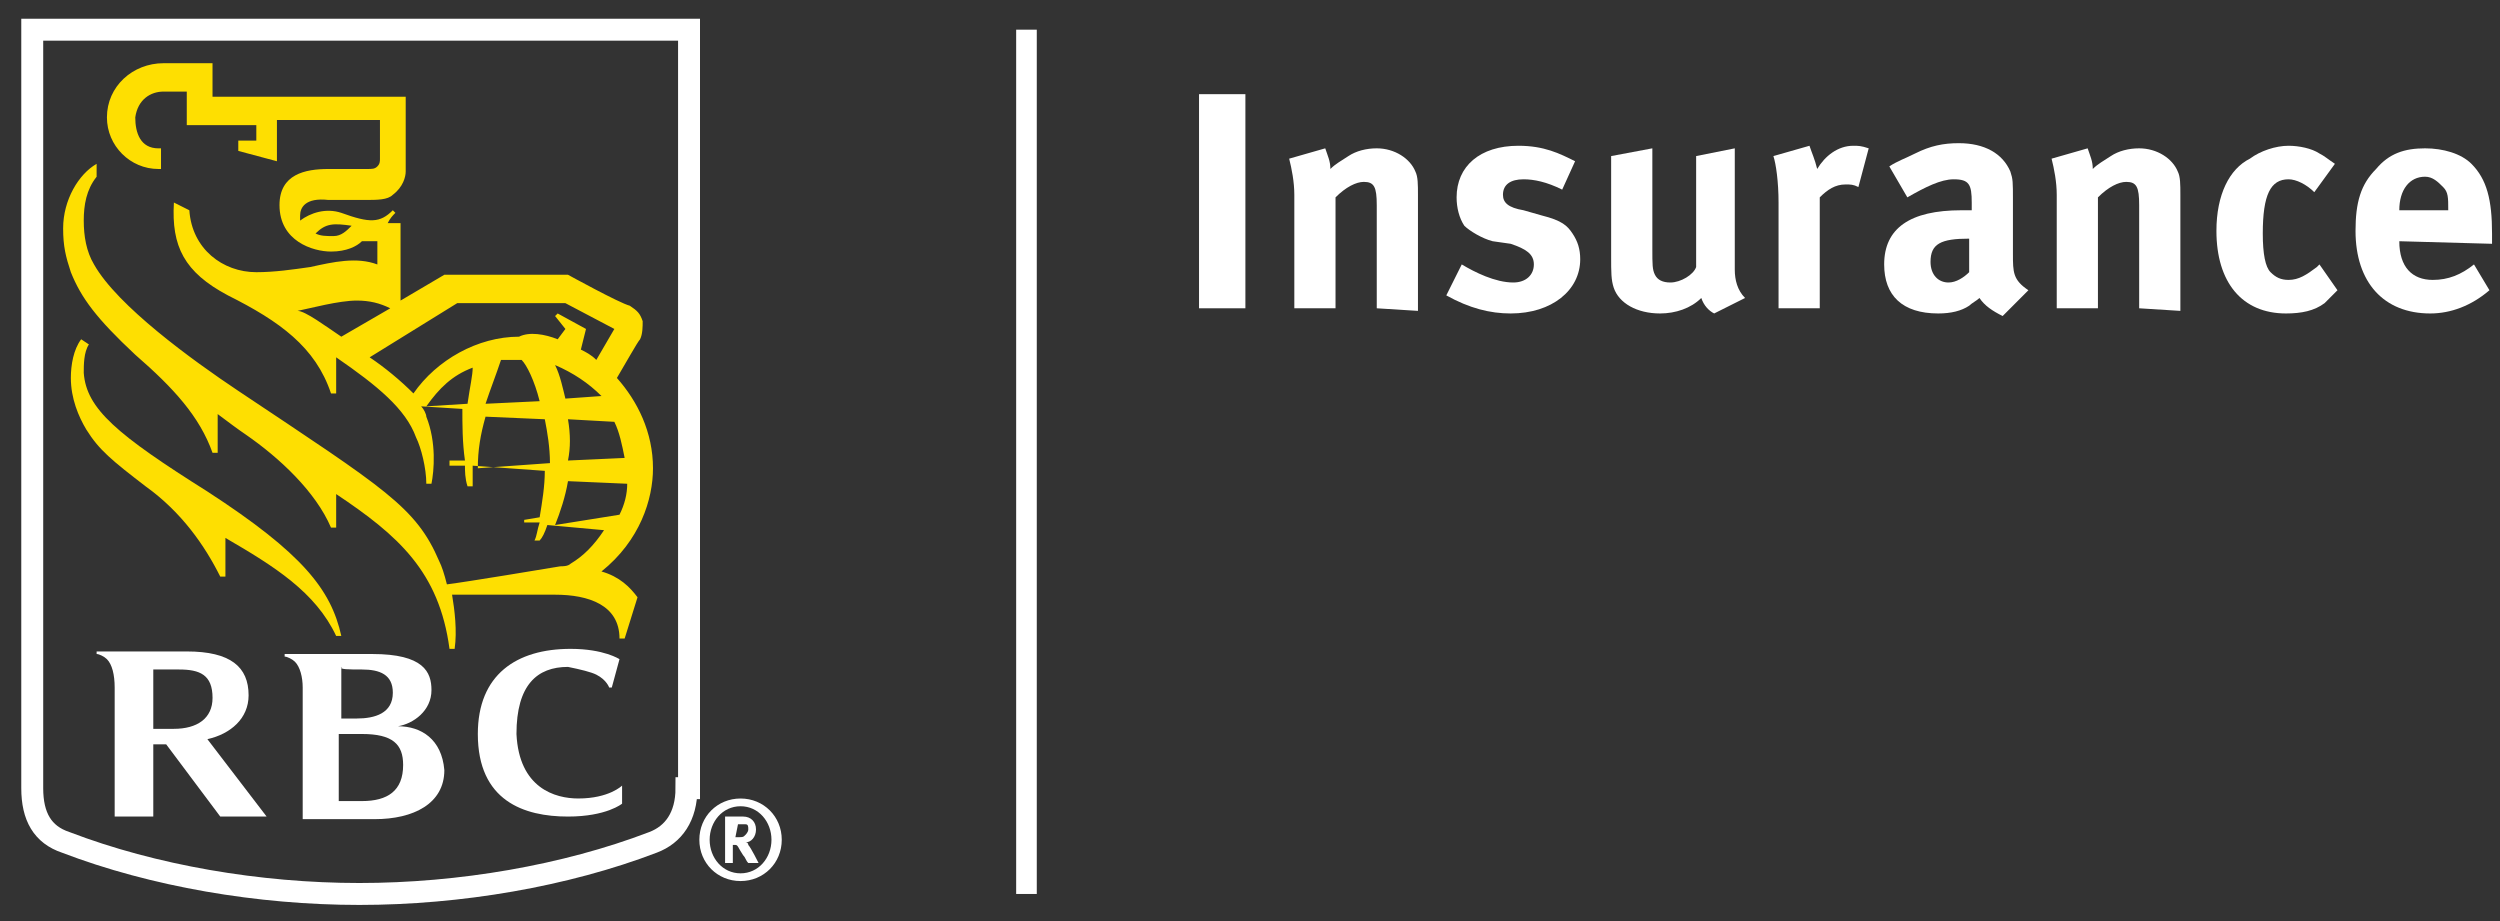 <?xml version="1.0" encoding="UTF-8" standalone="no"?>
<svg width="114px" height="42px" viewBox="0 0 114 42" version="1.1" xmlns="http://www.w3.org/2000/svg" xmlns:xlink="http://www.w3.org/1999/xlink">
    <rect x="0" y="0" width="114" height="42" fill="#333333" stroke="none"/>
    <!-- Generator: Sketch 41.2 (35397) - http://www.bohemiancoding.com/sketch -->
    <title>RBC_logo_BG_blue</title>
    <desc>Created with Sketch.</desc>
    <defs></defs>
    <g id="UI-Elements" stroke="none" stroke-width="1" fill="none" fill-rule="evenodd">
        <g id="UI-Elments" transform="translate(-444, -150)">
            <g id="RBG-logo_BG_Blue" transform="translate(445, 151)">
                <g id="RBC_logo_BG_blue">
                    <g id="One_line_x2C__cmyk_x2C__positive">
                        <g id="Layer_2_4_">
                            <g id="Group">
                                <path d="M30.303,34.941 C30.303,36.235 29.715,37.059 28.776,37.412 C24.782,38.941 19.967,39.765 15.386,39.765 C10.806,39.765 5.99,38.941 1.997,37.412 C0.94,37.059 0.47,36.235 0.47,34.941 L0.47,0.353 L30.42,0.353 L30.42,34.941 L30.303,34.941 Z" id="Shape" stroke="#FFFFFF"></path>
                                <g transform="translate(1.714, 1.717)" id="Shape">
                                    <g fill="#FEDF01">
                                        <path d="M6.742,19.695 C2.632,17.107 1.222,15.93 1.105,14.283 C1.105,13.93 1.105,13.342 1.34,12.989 L0.987,12.754 C0.635,13.224 0.517,13.93 0.517,14.518 C0.517,15.459 0.87,16.283 1.222,16.871 C1.809,17.812 2.397,18.283 3.924,19.459 C5.568,20.636 6.625,22.165 7.33,23.577 L7.565,23.577 L7.565,21.812 C9.796,23.107 11.675,24.283 12.615,26.283 L12.85,26.283 C12.38,24.165 11.088,22.518 6.742,19.695 Z"></path>
                                        <path d="M25.77,26.401 L25.535,26.401 C25.535,24.871 24.125,24.401 22.598,24.401 L17.9,24.401 C18.018,25.107 18.135,26.048 18.018,26.871 L17.783,26.871 C17.313,23.342 15.434,21.695 12.615,19.812 L12.615,21.342 L12.38,21.342 C11.675,19.695 10.031,18.165 8.504,17.107 L8.504,17.107 C8.152,16.871 7.682,16.518 7.212,16.165 L7.212,17.93 L6.977,17.93 C6.39,16.283 5.216,14.989 3.454,13.459 C1.692,11.812 0.987,10.871 0.517,9.695 C0.283,8.989 0.165,8.518 0.165,7.695 C0.165,6.401 0.87,5.224 1.692,4.754 L1.692,5.342 C1.222,5.93 1.105,6.636 1.105,7.342 C1.105,8.048 1.222,8.754 1.574,9.342 C2.632,11.224 6.038,13.695 8.152,15.107 C14.847,19.577 16.256,20.401 17.313,22.871 C17.431,23.107 17.548,23.459 17.665,23.93 C18.605,23.812 22.129,23.224 22.833,23.107 C22.951,23.107 23.186,23.107 23.303,22.989 C23.89,22.636 24.36,22.165 24.83,21.459 L22.246,21.224 C22.129,21.577 22.011,21.812 21.894,21.93 L21.659,21.93 C21.776,21.695 21.776,21.459 21.894,21.107 L21.189,21.107 L21.189,20.989 L21.894,20.871 C22.011,20.165 22.129,19.459 22.129,18.754 L18.84,18.518 L18.84,19.459 L18.605,19.459 C18.488,19.107 18.488,18.754 18.488,18.518 L17.783,18.518 L17.783,18.283 L18.488,18.283 C18.37,17.459 18.37,16.636 18.37,15.93 L16.491,15.812 C16.608,15.93 16.726,16.165 16.726,16.283 C17.196,17.459 17.078,18.754 16.961,19.342 L16.726,19.342 C16.726,18.636 16.491,17.695 16.256,17.224 C15.786,15.93 14.494,14.871 12.615,13.577 L12.615,15.224 L12.38,15.224 C11.675,13.107 10.031,11.93 7.682,10.754 C5.685,9.695 5.098,8.518 5.216,6.518 L5.92,6.871 C6.038,8.636 7.447,9.695 8.974,9.695 C9.796,9.695 10.618,9.577 11.44,9.459 C12.498,9.224 13.555,8.989 14.494,9.342 L14.494,8.283 L13.79,8.283 C13.555,8.518 13.085,8.754 12.38,8.754 C11.558,8.754 10.031,8.283 10.031,6.636 C10.031,5.224 11.206,4.989 12.263,4.989 L14.024,4.989 C14.259,4.989 14.377,4.989 14.494,4.871 C14.612,4.754 14.612,4.636 14.612,4.518 L14.612,3.812 L14.612,2.754 L9.914,2.754 L9.914,4.636 L8.152,4.165 L8.152,3.695 L8.974,3.695 L8.974,2.989 L5.803,2.989 L5.803,1.459 L4.746,1.459 C4.158,1.459 3.571,1.812 3.454,2.636 C3.454,3.342 3.689,4.048 4.511,4.048 L4.628,4.048 L4.628,4.989 L4.511,4.989 C3.219,4.989 2.162,3.93 2.162,2.636 C2.162,1.224 3.336,0.165 4.746,0.165 L6.977,0.165 L6.977,1.695 L15.786,1.695 L15.786,3.93 L15.786,5.107 C15.786,5.342 15.669,5.812 15.199,6.165 C14.964,6.401 14.494,6.401 13.907,6.401 L12.263,6.401 C11.206,6.283 10.971,6.754 10.971,7.107 L10.971,7.342 C11.44,6.989 12.145,6.754 12.85,6.989 C14.142,7.459 14.612,7.459 15.199,6.871 L15.316,6.989 C15.199,7.107 15.081,7.224 14.964,7.459 L15.551,7.459 L15.551,10.989 L17.548,9.812 L23.186,9.812 C23.186,9.812 25.535,11.107 26.005,11.224 C26.357,11.459 26.474,11.577 26.592,11.93 C26.592,12.165 26.592,12.518 26.474,12.754 C26.357,12.871 25.77,13.93 25.417,14.518 C26.357,15.577 27.062,16.989 27.062,18.636 C27.062,20.048 26.474,21.93 24.713,23.342 C25.535,23.577 26.005,24.048 26.357,24.518 L25.77,26.401 Z M13.32,7.577 C12.498,7.459 12.145,7.459 11.675,7.93 C11.91,8.048 12.145,8.048 12.498,8.048 C12.85,8.048 13.085,7.812 13.32,7.577 Z M12.85,12.636 L15.081,11.342 C14.612,11.107 14.142,10.989 13.555,10.989 C12.732,10.989 11.44,11.342 10.853,11.459 C11.206,11.459 12.145,12.165 12.85,12.636 Z M22.716,12.754 L23.068,12.283 L22.598,11.695 L22.716,11.577 L24.008,12.283 L23.773,13.224 C24.008,13.342 24.243,13.459 24.478,13.695 L25.3,12.283 L23.068,11.107 L18.135,11.107 L14.142,13.577 C14.847,14.048 15.551,14.636 16.139,15.224 C17.196,13.695 19.075,12.636 20.954,12.636 C21.424,12.401 22.129,12.518 22.716,12.754 Z M22.364,18.401 C22.364,17.695 22.246,16.989 22.129,16.401 L19.427,16.283 C19.192,17.107 19.075,17.812 19.075,18.636 L22.364,18.401 Z M23.186,16.401 C23.303,17.107 23.303,17.695 23.186,18.283 L25.77,18.165 C25.652,17.577 25.535,16.989 25.3,16.518 L23.186,16.401 Z M21.894,15.577 C21.659,14.636 21.306,13.93 21.072,13.695 L20.719,13.695 L20.132,13.695 C19.897,14.401 19.662,14.989 19.427,15.695 L21.894,15.577 Z M22.598,13.93 C22.833,14.401 22.951,14.989 23.068,15.459 L24.713,15.342 C24.125,14.754 23.421,14.283 22.598,13.93 Z M25.535,20.754 C25.77,20.283 25.887,19.812 25.887,19.342 L23.186,19.224 C23.068,19.93 22.833,20.636 22.598,21.224 L25.535,20.754 Z M18.84,14.048 C17.9,14.401 17.313,14.989 16.726,15.812 L18.605,15.695 C18.723,14.871 18.84,14.401 18.84,14.048 Z"></path>
                                    </g>
                                    <g transform="translate(1.175, 26.518)" fill="#FFFFFF">
                                        <path d="M14.259,3.882 C14.964,3.765 15.786,3.176 15.786,2.235 C15.786,1.412 15.434,0.588 13.085,0.588 L9.091,0.588 L9.091,0.706 C9.209,0.706 9.444,0.824 9.561,0.941 C9.796,1.176 9.914,1.647 9.914,2.118 L9.914,8.118 L13.202,8.118 C14.964,8.118 16.373,7.412 16.373,5.882 C16.256,4.471 15.316,3.882 14.259,3.882 Z M12.615,1.294 C13.437,1.294 14.024,1.529 14.024,2.353 C14.024,3.294 13.202,3.529 12.38,3.529 L11.675,3.529 L11.675,1.176 C11.558,1.294 12.028,1.294 12.615,1.294 Z M12.615,7.294 L11.558,7.294 L11.558,4.235 L12.615,4.235 C14.024,4.235 14.494,4.706 14.494,5.647 C14.494,6.824 13.79,7.294 12.615,7.294 Z"></path>
                                        <path d="M6.155,8 L8.269,8 L5.568,4.471 C6.625,4.235 7.447,3.529 7.447,2.471 C7.447,1.176 6.625,0.471 4.628,0.471 L0.517,0.471 L0.517,0.588 C0.635,0.588 0.87,0.706 0.987,0.824 C1.222,1.059 1.34,1.529 1.34,2.118 L1.34,8 L3.101,8 L3.101,4.706 L3.689,4.706 L6.155,8 Z M3.101,1.294 L4.276,1.294 C5.216,1.294 5.803,1.529 5.803,2.588 C5.803,3.529 5.098,4 4.041,4 L3.101,4 L3.101,1.294 Z"></path>
                                        <path d="M23.303,1.529 C23.773,1.765 23.89,2.118 23.89,2.118 L24.008,2.118 L24.36,0.824 C24.36,0.824 23.656,0.353 22.129,0.353 C19.662,0.353 17.9,1.529 17.9,4.235 C17.9,7.294 20.014,8 22.011,8 C23.773,8 24.478,7.412 24.478,7.412 L24.478,6.588 C24.478,6.588 23.89,7.176 22.481,7.176 C21.424,7.176 19.78,6.706 19.662,4.235 C19.662,2 20.602,1.176 22.011,1.176 C22.598,1.294 23.068,1.412 23.303,1.529 Z"></path>
                                    </g>
                                </g>
                            </g>
                        </g>
                        <path d="M32.769,39.176 C31.712,39.176 30.89,38.353 30.89,37.294 C30.89,36.235 31.712,35.412 32.769,35.412 C33.826,35.412 34.648,36.235 34.648,37.294 C34.648,38.353 33.826,39.176 32.769,39.176 Z M32.769,35.765 C31.947,35.765 31.36,36.471 31.36,37.294 C31.36,38.118 31.947,38.824 32.769,38.824 C33.591,38.824 34.179,38.118 34.179,37.294 C34.179,36.471 33.591,35.765 32.769,35.765 Z M32.887,36.235 C33.239,36.235 33.474,36.471 33.474,36.824 C33.474,37.176 33.239,37.412 33.004,37.412 C33.004,37.412 33.122,37.412 33.122,37.529 C33.239,37.647 33.591,38.353 33.591,38.353 L33.122,38.353 C33.004,38.235 33.004,38.118 32.887,38 C32.652,37.647 32.652,37.529 32.534,37.529 C32.534,37.529 32.534,37.529 32.417,37.529 L32.417,38.353 L32.064,38.353 L32.064,36.235 L32.887,36.235 L32.887,36.235 Z M32.534,37.176 L32.652,37.176 C32.887,37.176 32.887,37.176 33.004,37.059 C33.004,37.059 33.122,36.941 33.122,36.824 C33.122,36.706 33.122,36.588 33.004,36.588 L32.769,36.588 L32.652,36.588 L32.534,37.176 L32.534,37.176 Z" id="Shape" fill="#FFFFFF"></path>
                        <rect id="Rectangle-path" fill="#FFFFFF" x="45.337" y="0.353" width="0.94" height="39.412"></rect>
                        <g id="Group" transform="translate(53.393, 2.893)" fill="#FFFFFF">
                            <polygon id="Shape" points="0.283 10.165 0.283 0.401 2.397 0.401 2.397 10.165"></polygon>
                            <path d="M8.387,10.165 L8.387,5.459 C8.387,4.636 8.269,4.401 7.799,4.401 C7.447,4.401 6.977,4.636 6.507,5.107 L6.507,10.165 L4.628,10.165 L4.628,4.989 C4.628,4.401 4.511,3.812 4.393,3.342 L6.038,2.871 C6.155,3.224 6.273,3.459 6.273,3.812 C6.507,3.577 6.742,3.459 7.095,3.224 C7.447,2.989 7.917,2.871 8.387,2.871 C9.209,2.871 9.914,3.342 10.149,3.93 C10.266,4.165 10.266,4.518 10.266,4.989 L10.266,10.283 L8.387,10.165 L8.387,10.165 Z" id="Shape"></path>
                            <path d="M14.494,10.401 C13.555,10.401 12.615,10.165 11.558,9.577 L12.263,8.165 C12.85,8.518 13.79,8.989 14.612,8.989 C15.199,8.989 15.551,8.636 15.551,8.165 C15.551,7.695 15.199,7.459 14.494,7.224 L13.672,7.107 C13.202,6.989 12.615,6.636 12.38,6.401 C12.145,6.048 12.028,5.577 12.028,5.107 C12.028,3.695 13.085,2.754 14.847,2.754 C16.021,2.754 16.726,3.107 17.431,3.459 L16.843,4.754 C16.139,4.401 15.551,4.283 15.081,4.283 C14.494,4.283 14.142,4.518 14.142,4.989 C14.142,5.342 14.377,5.577 15.081,5.695 L15.904,5.93 C16.843,6.165 17.078,6.401 17.313,6.754 C17.548,7.107 17.665,7.459 17.665,7.93 C17.665,9.342 16.373,10.401 14.494,10.401 Z" id="Shape"></path>
                            <path d="M23.773,10.401 C23.538,10.283 23.303,10.048 23.186,9.695 C22.716,10.165 22.011,10.401 21.306,10.401 C20.249,10.401 19.427,9.93 19.192,9.224 C19.075,8.871 19.075,8.518 19.075,7.812 L19.075,3.224 L20.954,2.871 L20.954,7.459 C20.954,8.165 20.954,8.401 21.072,8.636 C21.189,8.871 21.424,8.989 21.776,8.989 C22.246,8.989 22.833,8.636 22.951,8.283 L22.951,3.224 L24.713,2.871 L24.713,8.401 C24.713,8.871 24.83,9.342 25.182,9.695 L23.773,10.401 Z" id="Shape"></path>
                            <path d="M30.35,4.636 C30.115,4.518 29.998,4.518 29.763,4.518 C29.293,4.518 28.941,4.754 28.588,5.107 L28.588,10.165 L26.709,10.165 L26.709,5.342 C26.709,4.401 26.592,3.577 26.474,3.224 L28.119,2.754 C28.236,3.107 28.354,3.342 28.471,3.812 C28.823,3.224 29.411,2.754 30.115,2.754 C30.35,2.754 30.468,2.754 30.82,2.871 L30.35,4.636 Z" id="Shape"></path>
                            <path d="M36.928,10.518 C36.458,10.283 36.105,10.048 35.871,9.695 C35.753,9.812 35.518,9.93 35.401,10.048 C35.048,10.283 34.579,10.401 33.991,10.401 C32.347,10.401 31.525,9.577 31.525,8.165 C31.525,6.518 32.699,5.695 35.048,5.695 L35.518,5.695 L35.518,5.342 C35.518,4.518 35.401,4.283 34.696,4.283 C34.109,4.283 33.404,4.636 32.582,5.107 L31.76,3.695 C32.112,3.459 32.464,3.342 32.934,3.107 C33.639,2.754 34.226,2.636 34.931,2.636 C36.105,2.636 36.928,3.107 37.28,3.93 C37.397,4.283 37.397,4.401 37.397,5.224 L37.397,7.695 C37.397,8.518 37.397,8.871 38.102,9.342 L36.928,10.518 Z M35.401,6.989 C34.109,6.989 33.639,7.224 33.639,8.048 C33.639,8.636 33.991,8.989 34.461,8.989 C34.813,8.989 35.166,8.754 35.401,8.518 L35.401,6.989 L35.401,6.989 L35.401,6.989 Z" id="Shape"></path>
                            <path d="M43.153,10.165 L43.153,5.459 C43.153,4.636 43.035,4.401 42.565,4.401 C42.213,4.401 41.743,4.636 41.273,5.107 L41.273,10.165 L39.394,10.165 L39.394,4.989 C39.394,4.401 39.277,3.812 39.159,3.342 L40.804,2.871 C40.921,3.224 41.038,3.459 41.038,3.812 C41.273,3.577 41.508,3.459 41.861,3.224 C42.213,2.989 42.683,2.871 43.153,2.871 C43.975,2.871 44.679,3.342 44.914,3.93 C45.032,4.165 45.032,4.518 45.032,4.989 L45.032,10.283 L43.153,10.165 L43.153,10.165 Z" id="Shape"></path>
                            <path d="M51.609,9.93 C51.139,10.283 50.552,10.401 49.847,10.401 C47.851,10.401 46.676,8.989 46.676,6.636 C46.676,4.989 47.263,3.812 48.203,3.342 C48.673,2.989 49.378,2.754 49.965,2.754 C50.435,2.754 51.022,2.871 51.374,3.107 C51.609,3.224 51.727,3.342 52.079,3.577 L51.139,4.871 C50.787,4.518 50.317,4.283 49.965,4.283 C49.143,4.283 48.79,4.989 48.79,6.754 C48.79,7.695 48.908,8.283 49.143,8.518 C49.378,8.754 49.612,8.871 49.965,8.871 C50.435,8.871 50.787,8.636 51.257,8.283 L51.374,8.165 L52.196,9.342 C51.961,9.577 51.844,9.695 51.609,9.93 Z" id="Shape"></path>
                            <path d="M55.015,7.107 L55.015,7.107 C55.015,8.283 55.602,8.871 56.542,8.871 C57.247,8.871 57.834,8.636 58.421,8.165 L59.126,9.342 C58.304,10.048 57.364,10.401 56.425,10.401 C54.311,10.401 53.019,8.989 53.019,6.636 C53.019,5.342 53.253,4.518 53.958,3.812 C54.545,3.107 55.25,2.871 56.19,2.871 C57.012,2.871 57.834,3.107 58.304,3.577 C59.009,4.283 59.244,5.224 59.244,6.754 L59.244,7.224 L55.015,7.107 L55.015,7.107 Z M57.247,5.695 C57.247,5.107 57.247,4.871 57.012,4.636 C56.777,4.401 56.542,4.165 56.19,4.165 C55.485,4.165 55.015,4.754 55.015,5.695 L55.015,5.695 L57.247,5.695 L57.247,5.695 L57.247,5.695 Z" id="Shape"></path>
                        </g>
                    </g>
                </g>
            </g>
        </g>
    </g>
</svg>